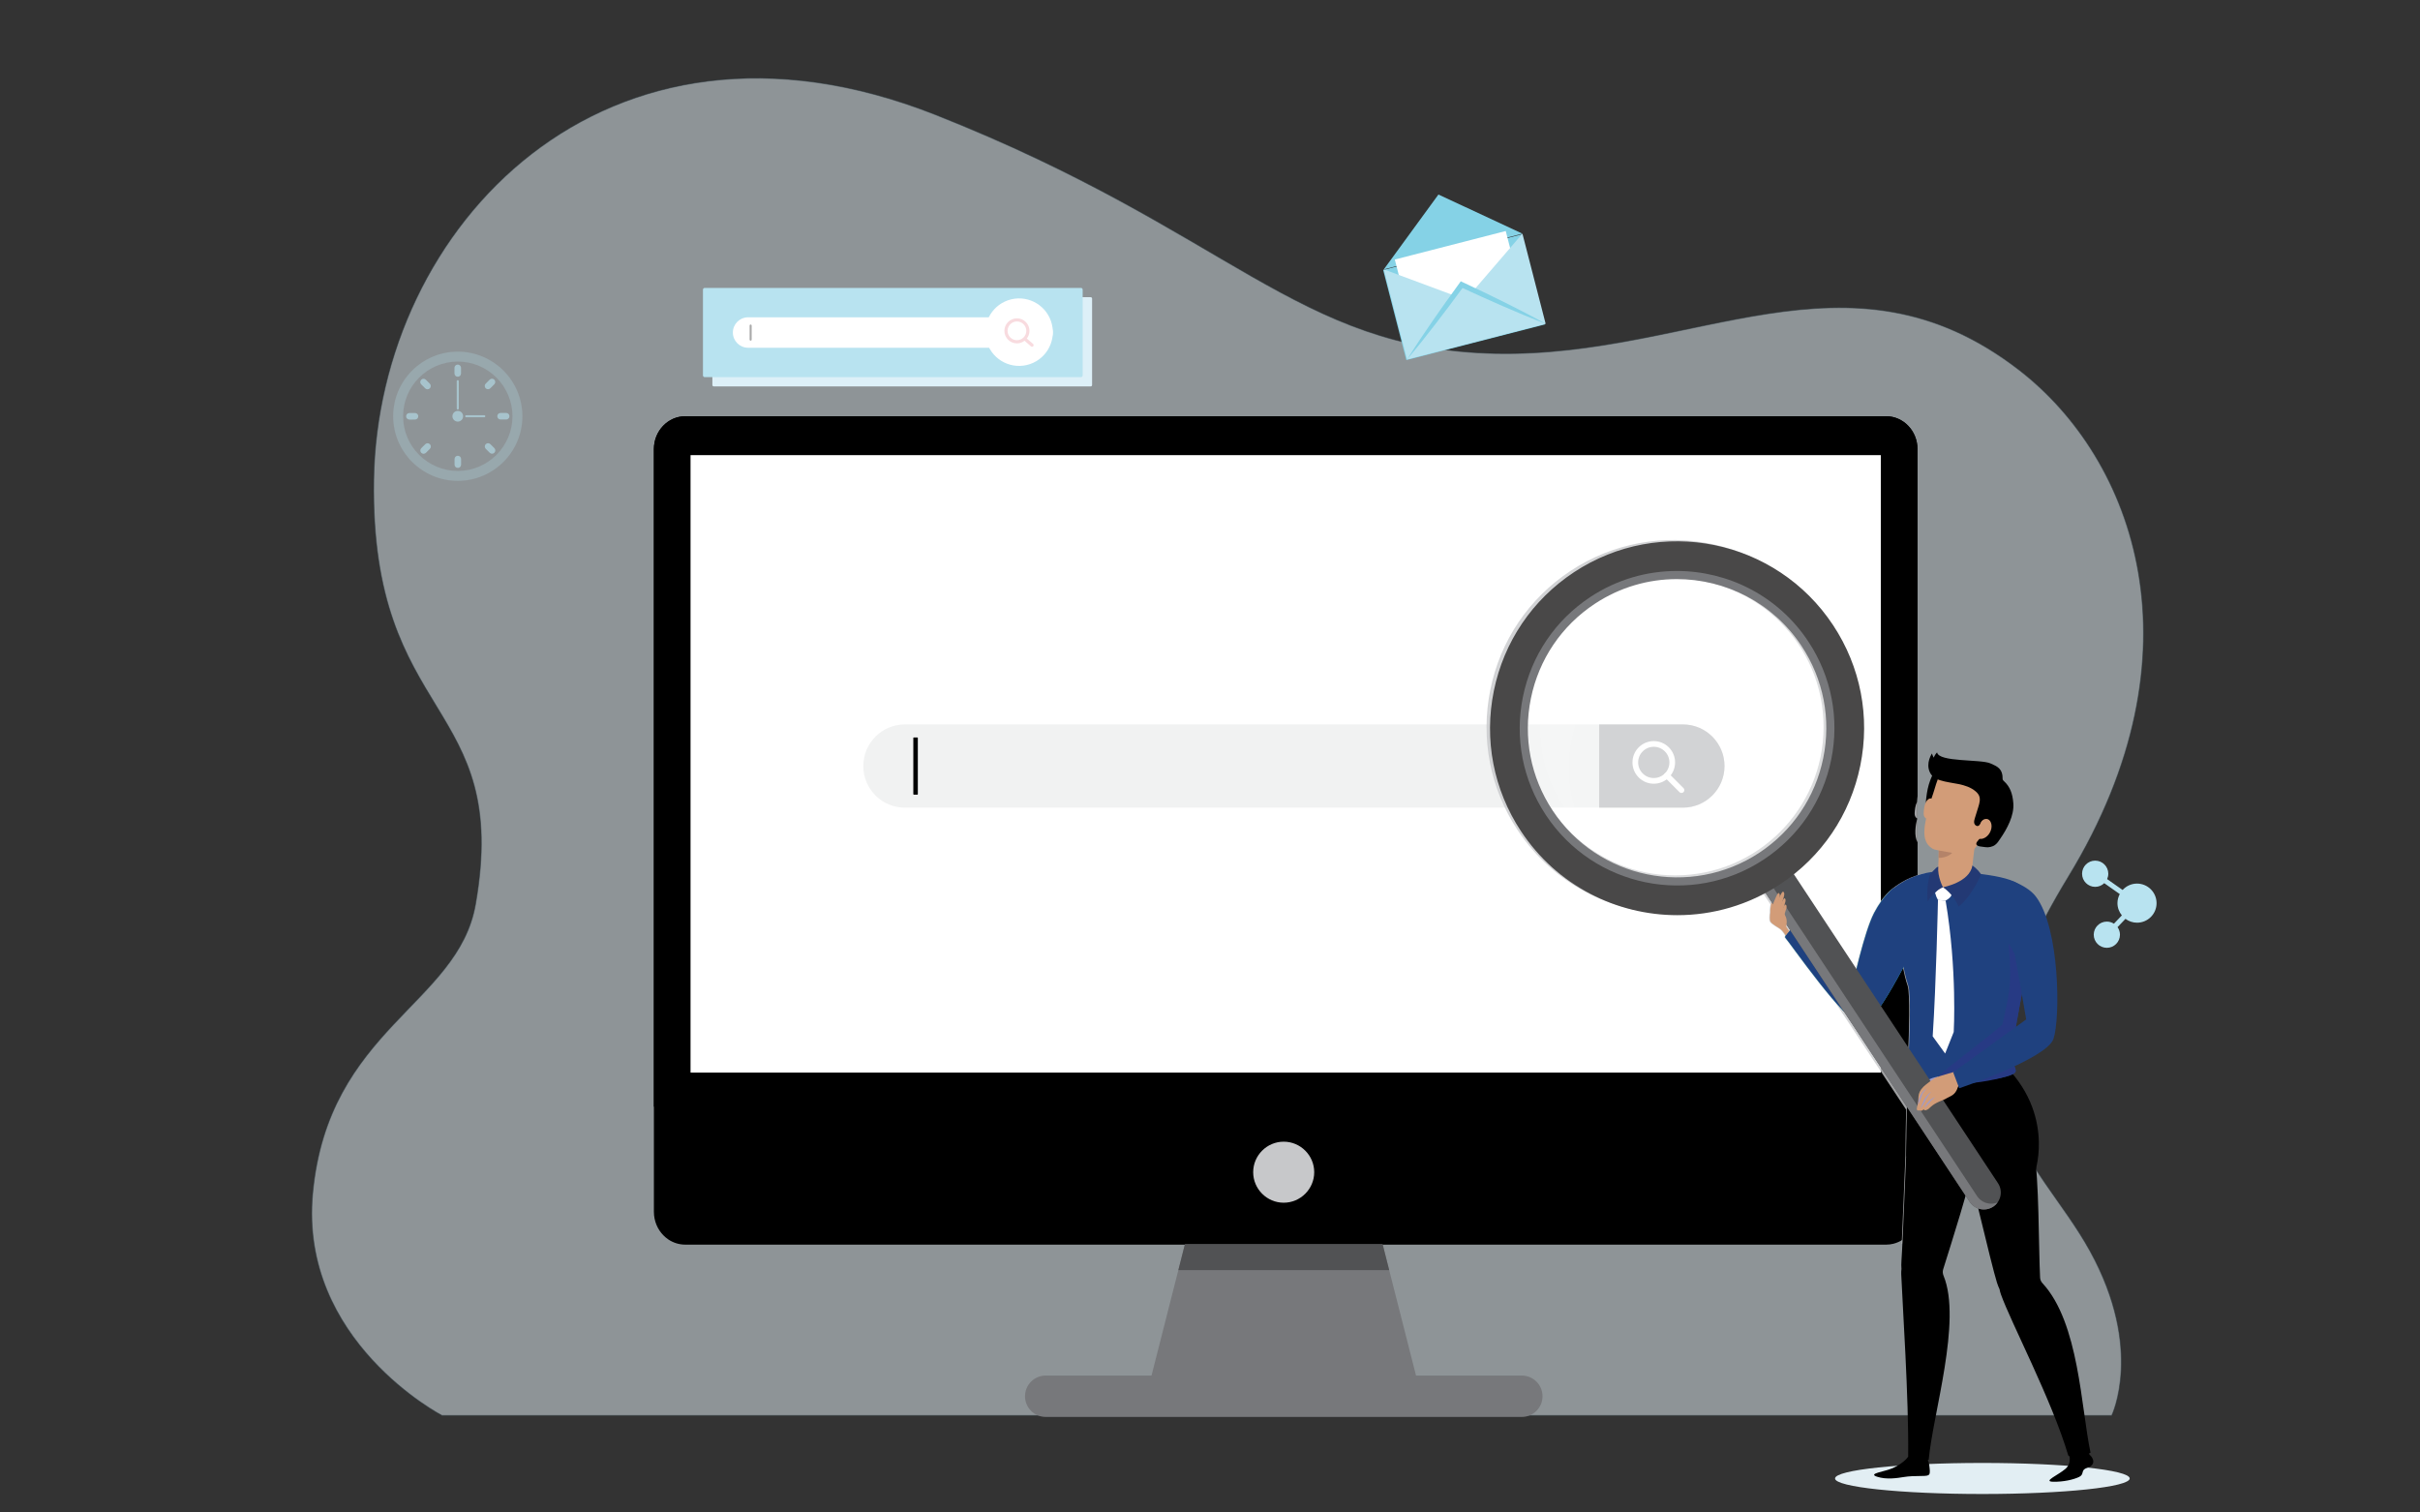 <?xml version="1.0" encoding="utf-8"?>
<!-- Generator: Adobe Illustrator 27.2.0, SVG Export Plug-In . SVG Version: 6.00 Build 0)  -->
<svg version="1.1" id="Layer_1" xmlns="http://www.w3.org/2000/svg" xmlns:xlink="http://www.w3.org/1999/xlink" x="0px" y="0px"
	 viewBox="0 0 2880 1800" style="enable-background:new 0 0 2880 1800;" xml:space="preserve">
<rect x="0" y="0" width="2880" height="1800" fill="#333333" stroke="none"/>
<style type="text/css">
	.st0{opacity:0.5;fill:#EBF7FD;stroke:#263238;stroke-width:1.104;stroke-miterlimit:10;}
	.st1{fill:#77787B;}
	.st2{fill:#515254;}
	.st3{fill:#FFFFFF;}
	.st4{opacity:0.7;}
	.st5{fill:#C7C8CA;}
	.st6{opacity:0.24;fill:#C7C8CA;}
	.st7{fill:none;stroke:#FFFFFF;stroke-width:6.761;stroke-miterlimit:10;}
	.st8{fill:none;stroke:#FFFFFF;stroke-width:6.761;stroke-linecap:round;stroke-miterlimit:10;}
	.st9{fill:#85D2E6;}
	.st10{fill:#B8E3F0;}
	.st11{opacity:0.6;}
	.st12{opacity:0.4;}
	.st13{fill:#DDF0F8;}
	.st14{fill:none;stroke:#A9A9A9;stroke-width:2.428;stroke-linecap:round;stroke-miterlimit:10;}
	.st15{fill:#F8DBDF;}
	.st16{opacity:0.8;fill:#C7C8CA;}
	.st17{fill:#E2EEF3;}
	.st18{fill:#33BDBA;}
	.st19{fill:#1F417F;}
	.st20{fill:#D29C78;}
	.st21{fill:#273A84;}
	.st22{fill:#233974;}
	.st23{fill:#9C9BCC;}
	.st24{opacity:0.2;fill:#FFFFFF;}
	.st25{opacity:0.08;fill:#FFFFFF;}
	.st26{fill:#494848;}
	.st27{opacity:0.67;}
	.st28{fill:#A67861;}
</style>
<g>
	<path class="st0" d="M525.99,1684.57c0,0-170.32-88.55-153.84-264.46c18.34-195.82,172.83-224.48,193.75-343.9
		c42.73-243.91-125.47-215.08-121.1-504.96c4.51-299.19,273.54-590.9,668.69-434.68c351.38,138.92,429.22,279.26,666.57,284.12
		s419.29-137.57,622.61,19.43c137.89,106.47,221.55,336.24,59.16,602.8c-162.39,266.56-38.46,329.67,25.64,446.24
		c64.1,116.58,25.64,195.41,25.64,195.41H525.99z"/>
</g>
<g>
	<g>
		<polygon class="st1" points="1688.09,1648.47 1367.5,1648.47 1402.32,1511.56 1410.21,1480.51 1425.53,1420.39 1630.05,1420.39 
			1645.37,1480.51 1653.26,1511.56 		"/>
		<path d="M2281.97,534.49v907.61c0,18.46-12.19,33.96-28.66,38.07c-2.78,0.71-5.7,1.06-8.66,1.06H815.51
			c-7.38,0-14.26-2.25-20.05-6.09c-2.12-1.46-4.11-3.09-5.92-4.95c-6.98-7.07-11.35-17.05-11.35-28.09V534.49
			c0-21.55,16.69-39.13,37.32-39.13h1429.14C2265.27,495.36,2281.97,512.94,2281.97,534.49z"/>
		<polygon class="st2" points="1653.26,1511.56 1402.32,1511.56 1410.21,1480.51 1645.37,1480.51 		"/>
		<path class="st1" d="M1811.11,1686.29h-566.65c-13.6,0-24.62-11.02-24.62-24.62l0,0c0-13.6,11.02-24.62,24.62-24.62h566.65
			c13.6,0,24.62,11.02,24.62,24.62l0,0C1835.73,1675.27,1824.71,1686.29,1811.11,1686.29z"/>
		<path d="M2281.96,534.51v782.5H778.17v-782.5c0-21.59,16.7-39.14,37.35-39.14h1429.13
			C2265.26,495.38,2281.96,512.92,2281.96,534.51z"/>
		<rect x="821.81" y="541.66" class="st3" width="1416.5" height="734.83"/>
		<g class="st4">
			<defs>
				<rect id="SVGID_1_" x="821.81" y="541.66" class="st4" width="1416.5" height="734.83"/>
			</defs>
			<clipPath id="SVGID_00000120523763789973316160000017602113804567786160_">
				<use xlink:href="#SVGID_1_"  style="overflow:visible;"/>
			</clipPath>
		</g>
		<path class="st5" d="M1527.71,1431.34L1527.71,1431.34c-19.98,0-36.32-16.34-36.32-36.32l0,0c0-19.98,16.35-36.32,36.32-36.32l0,0
			c19.98,0,36.32,16.35,36.32,36.32l0,0C1564.03,1414.99,1547.69,1431.34,1527.71,1431.34z"/>
	</g>
	<g>
		<path class="st6" d="M2052.32,911.68c0,13.64-5.54,26.05-14.5,35c-8.95,8.95-21.32,14.5-35,14.5h-925.92
			c-27.33,0-49.5-22.17-49.5-49.5c0-13.69,5.54-26.09,14.5-35.05c8.95-8.95,21.32-14.5,35-14.5h925.92
			C2030.15,862.14,2052.32,884.31,2052.32,911.68z"/>
		<path class="st5" d="M2052.32,911.68c0,13.64-5.54,26.05-14.5,35c-8.95,8.95-21.32,14.5-35,14.5h-99.68v-99.04h99.68
			C2030.15,862.14,2052.32,884.31,2052.32,911.68z"/>
		<g>
			<path class="st7" d="M1983.67,891.8c8.58,8.58,8.58,22.5,0,31.08c-8.58,8.58-22.5,8.58-31.08,0c-8.58-8.58-8.58-22.5,0-31.08
				C1961.17,883.22,1975.09,883.22,1983.67,891.8z"/>
			<line class="st8" x1="1983.67" y1="922.88" x2="2001.1" y2="940.31"/>
		</g>
		<path d="M1091.74,945.69h-4.25c-0.31,0-0.56-0.25-0.56-0.56V878.2c0-0.31,0.25-0.56,0.56-0.56h4.25c0.31,0,0.56,0.25,0.56,0.56
			v66.93C1092.31,945.44,1092.05,945.69,1091.74,945.69z"/>
	</g>
</g>
<g>
	<g>
		<g>
			
				<rect x="1657.97" y="297.56" transform="matrix(0.968 -0.249 0.249 0.968 -32.93 446.116)" class="st9" width="170.36" height="110.76"/>
			<polygon class="st9" points="1811.82,278.06 1646.85,320.57 1711.86,231.5 			"/>
			
				<rect x="1672.92" y="289.28" transform="matrix(0.968 -0.249 0.249 0.968 -31.482 445.404)" class="st3" width="136.38" height="115.2"/>
			<polygon class="st10" points="1646.85,320.57 1674.48,427.83 1744.13,356.73 			"/>
			<polygon class="st10" points="1811.82,278.06 1839.45,385.32 1744.13,356.73 			"/>
			<polygon class="st10" points="1839.45,385.32 1674.48,427.83 1739.49,338.75 			"/>
		</g>
		<path class="st9" d="M1674.48,427.83c4.84-7.85,10.01-15.45,15-23.18c5.12-7.64,10.26-15.26,15.51-22.81
			c5.18-7.6,10.55-15.06,15.82-22.58l16.11-22.37l1.53-2.13l2.38,1.12c16.64,7.81,33.24,15.69,49.69,23.91
			c8.24,4.07,16.43,8.26,24.6,12.48c8.11,4.36,16.31,8.52,24.33,13.06c-8.64-3.23-17.1-6.82-25.65-10.22
			c-8.49-3.54-16.96-7.12-25.38-10.8c-16.87-7.3-33.59-14.94-50.27-22.65l3.92-1.01l-16.4,22.16c-5.56,7.32-11.03,14.7-16.68,21.95
			c-5.59,7.3-11.28,14.52-17,21.72C1686.15,413.59,1680.48,420.83,1674.48,427.83z"/>
	</g>
	<g>
		<g class="st11">
			<g class="st12">
				<path class="st10" d="M544.87,572.29c-42.41,0.04-76.95-34.44-76.98-76.85c-0.04-42.41,34.44-76.95,76.85-76.98
					c42.41-0.04,76.94,34.44,76.98,76.85S587.28,572.25,544.87,572.29z M544.75,430.33c-35.87,0.03-65.02,29.23-64.99,65.1
					c0.03,35.87,29.23,65.02,65.1,64.99c35.87-0.03,65.02-29.23,64.99-65.1C609.82,459.45,580.61,430.3,544.75,430.33z"/>
			</g>
			<g>
				<path class="st10" d="M591.82,495.34L591.82,495.34c0-2.14,1.75-3.9,3.89-3.9l6.68-0.01c2.14,0,3.9,1.75,3.9,3.89l0,0
					c0,2.14-1.75,3.9-3.89,3.9l-6.68,0.01C593.57,499.23,591.82,497.48,591.82,495.34z"/>
				<path class="st10" d="M483.32,495.43L483.32,495.43c0-2.14,1.75-3.9,3.89-3.9l6.68-0.01c2.14,0,3.9,1.75,3.9,3.89l0,0
					c0,2.14-1.75,3.9-3.89,3.9l-6.68,0.01C485.08,499.32,483.32,497.57,483.32,495.43z"/>
			</g>
			<g>
				<path class="st10" d="M544.84,542.39L544.84,542.39c2.14,0,3.9,1.75,3.9,3.89l0.01,6.68c0,2.14-1.75,3.9-3.89,3.9l0,0
					c-2.14,0-3.9-1.75-3.9-3.89l-0.01-6.68C540.95,544.15,542.7,542.39,544.84,542.39z"/>
				<path class="st10" d="M544.75,433.89L544.75,433.89c2.14,0,3.9,1.75,3.9,3.89l0.01,6.68c0,2.14-1.75,3.9-3.89,3.9l0,0
					c-2.14,0-3.9-1.75-3.9-3.89l-0.01-6.68C540.86,435.65,542.61,433.9,544.75,433.89z"/>
			</g>
			<g>
				<path class="st10" d="M511.59,528.65L511.59,528.65c1.52,1.51,1.52,3.99,0,5.51l-4.72,4.73c-1.51,1.52-3.99,1.52-5.51,0l0,0
					c-1.52-1.51-1.52-3.99,0-5.51l4.72-4.73C507.59,527.14,510.07,527.14,511.59,528.65z"/>
				<path class="st10" d="M588.24,451.86L588.24,451.86c1.52,1.51,1.52,3.99,0,5.51l-4.72,4.73c-1.51,1.52-3.99,1.52-5.51,0l0,0
					c-1.52-1.51-1.52-3.99,0-5.51l4.72-4.73C584.24,450.35,586.72,450.35,588.24,451.86z"/>
			</g>
			<g>
				<path class="st10" d="M511.53,462.16L511.53,462.16c-1.51,1.52-3.99,1.52-5.51,0l-4.73-4.72c-1.52-1.51-1.52-3.99-0.01-5.51l0,0
					c1.51-1.52,3.99-1.52,5.51,0l4.73,4.72C513.04,458.16,513.04,460.64,511.53,462.16z"/>
				<path class="st10" d="M588.31,538.81L588.31,538.81c-1.51,1.52-3.99,1.52-5.51,0l-4.73-4.72c-1.52-1.51-1.52-3.99,0-5.51l0,0
					c1.51-1.52,3.99-1.52,5.51,0l4.73,4.72C589.83,534.82,589.83,537.3,588.31,538.81z"/>
			</g>
		</g>
		<g class="st11">
			<path class="st10" d="M551.16,495.37c0,3.51-2.84,6.36-6.36,6.37c-3.52,0-6.37-2.84-6.37-6.36c0-3.51,2.84-6.36,6.36-6.37
				C548.31,489.01,551.16,491.86,551.16,495.37z"/>
			<path class="st10" d="M544.8,487.41L544.8,487.41c-0.68,0-1.24-0.55-1.24-1.24l-0.03-32.52c0-0.68,0.55-1.24,1.24-1.24l0,0
				c0.68,0,1.24,0.55,1.24,1.24l0.03,32.52C546.03,486.85,545.48,487.4,544.8,487.41z"/>
			<path class="st10" d="M553.58,495.37L553.58,495.37c0-0.68,0.55-1.24,1.24-1.24l21.48-0.02c0.68,0,1.24,0.55,1.24,1.24l0,0
				c0,0.68-0.55,1.24-1.24,1.24l-21.48,0.02C554.13,496.6,553.58,496.05,553.58,495.37z"/>
		</g>
	</g>
	<g>
		<path class="st13" d="M1298.05,459.85H849.4c-0.89,0-1.62-0.72-1.62-1.62V355.32c0-0.89,0.72-1.62,1.62-1.62h448.65
			c0.89,0,1.62,0.72,1.62,1.62v102.92C1299.67,459.13,1298.95,459.85,1298.05,459.85z"/>
		<path class="st10" d="M1286.43,448.82H838.61c-1.12,0-2.03-0.91-2.03-2.03V344.69c0-1.12,0.91-2.03,2.03-2.03h447.82
			c1.12,0,2.03,0.91,2.03,2.03v102.09C1288.46,447.91,1287.55,448.82,1286.43,448.82z"/>
		<g>
			<path class="st3" d="M1234.77,413.84H890.27c-10,0-18.1-8.1-18.1-18.1l0,0c0-10,8.1-18.1,18.1-18.1h344.49
				c10,0,18.1,8.1,18.1,18.1l0,0C1252.87,405.74,1244.76,413.84,1234.77,413.84z"/>
			
				<ellipse transform="matrix(0.973 -0.231 0.231 0.973 -58.579 290.38)" class="st3" cx="1212.7" cy="395.74" rx="40.16" ry="40.16"/>
			<line class="st14" x1="893.32" y1="387.43" x2="893.32" y2="404.19"/>
			<path class="st15" d="M1229.45,409.32l-7.46-6.46c1.95-2.55,3.16-5.66,3.16-9.11c0-8.21-6.66-14.92-14.92-14.92
				c-8.21,0-14.92,6.71-14.92,14.92s6.71,14.92,14.92,14.92c3.46,0,6.56-1.2,9.06-3.15l7.71,6.71c0.35,0.3,0.8,0.45,1.2,0.45
				c0.55,0,1.05-0.25,1.45-0.65C1230.35,411.22,1230.25,410.02,1229.45,409.32z M1210.22,404.86c-6.16,0-11.12-4.96-11.12-11.12
				s4.96-11.17,11.12-11.17c6.16,0,11.17,5.01,11.17,11.17S1216.38,404.86,1210.22,404.86z"/>
		</g>
	</g>
	<path class="st10" d="M2543.2,1051.55c-6.8,0-12.86,2.96-17.11,7.61l-18.43-12.96c0.87-1.95,1.38-4.09,1.38-6.36
		c0-8.61-6.98-15.6-15.6-15.6c-8.61,0-15.6,6.98-15.6,15.6c0,8.61,6.98,15.6,15.6,15.6c4.2,0,7.99-1.68,10.8-4.38l18.46,12.98
		c-1.71,3.24-2.76,6.87-2.76,10.78c0,5.54,2.02,10.56,5.25,14.56l-9.46,9.9c-2.43-1.56-5.31-2.5-8.41-2.5
		c-8.61,0-15.6,6.98-15.6,15.6c0,8.61,6.98,15.6,15.6,15.6c8.61,0,15.6-6.98,15.6-15.6c0-3.36-1.08-6.45-2.89-8.99l9.44-9.88
		c3.86,2.85,8.59,4.58,13.75,4.58c12.85,0,23.27-10.42,23.27-23.27C2566.47,1061.97,2556.05,1051.55,2543.2,1051.55z"/>
</g>
<g>
	<path class="st16" d="M2281.7,949.59c-0.22,1.68-0.35,3.4-0.4,5.08c-1.94,3.8-2.56,9.1-2.74,13.25c-0.09,3.22,1.19,5.03,3,6.18
		c-2.03,8.79-3.75,20.4,0.4,28.44V947.6C2281.88,948.26,2281.79,948.93,2281.7,949.59z M2252.89,1056.95c0,0-1.02,0.66-2.65,2.08
		c-0.22,0.18-0.49,0.4-0.66,0.53c-0.09,0.09-0.13,0.18-0.22,0.22c-4.37,4.02-12.28,12.41-19.79,26.81
		c-7.64,14.66-15.63,44.83-21.2,67.17c-1.81-1.9-3.67-3.8-5.52-5.7l-72.12-109.17c40.68-32.42,68.5-77.6,79.01-129.22
		c11.92-58.21,0.4-117.61-32.37-167.2c-67.61-102.37-205.98-130.64-308.35-63.02c-49.6,32.77-83.47,82.9-95.35,141.15
		s-0.4,117.61,32.37,167.2c42.75,64.74,113.72,99.81,186.02,99.81c35.73,0,71.81-8.61,104.93-26.45l9.98,15.06
		c-0.53,2.25-1.1,5.74-0.93,9.76c-0.35,2.21-0.53,4.37-0.53,6.23c0,2.08,0.22,3.75,0.66,4.55c1.81,3.31,9.67,7.07,12.5,9.41
		c2.83,2.34,5.61,7.24,5.61,7.24c-0.62,1.24-0.79,2.21-0.22,2.78c2.52,2.43,35.11,48.98,61.3,78.7l57.59,87.14l25.53,38.6
		c-0.44,18.95-0.84,40.01-0.88,55.38c-1.28,30.52-3.09,76.58-4.42,104.18c16.47-4.11,28.66-19.61,28.66-38.07v-403.17
		C2273.91,1042.55,2260.88,1050.77,2252.89,1056.95z M1993.56,1041.8c-97.6,0-176.66-79.1-176.66-176.66s79.05-176.66,176.66-176.66
		c97.56,0,176.66,79.1,176.66,176.66S2091.12,1041.8,1993.56,1041.8z M2270.86,1251.05l-34.49-52.2
		c9.76-14.31,18.95-30.69,28.18-47.87c1.63,7.99,3.44,15.68,5.65,22.04C2273.38,1182.16,2271.88,1231.93,2270.86,1251.05z"/>
	<g>
		<ellipse class="st17" cx="2359.19" cy="1759.52" rx="175.33" ry="18.48"/>
		<path d="M2270.98,1733.29c-1.47,2.86-8.52,9.49-18.29,13.86c-9.76,4.36-30.47,6.41-18.97,10.25c11.5,3.84,24.91,1.51,31.7,0.43
			c6.79-1.1,13.37-1.24,21.38-1.29c10.57-0.07,10.65-0.72,9.22-12.64C2294.07,1727.49,2275.74,1724.02,2270.98,1733.29z"/>
		<path d="M2462.4,1727.34c-0.59,3.31,4.1,13.33-4.29,20.69c-8.39,7.35-27.47,15.1-14.83,15.39c12.64,0.29,24.77-2.64,31.21-5.81
			c6.43-3.18,1.3-8.18,9.27-10.69c10.51-3.32,8.34-11.04,2.88-15.82C2479.64,1715.35,2464.29,1716.64,2462.4,1727.34z"/>
		<path d="M2422.13,1393.6c0,0,25.18-74.02-46.25-135.01c0,0-38.28,15.24-68.94,17.08c-24.14,1.45-36.4-0.77-36.4-0.77
			s-2.03,65.76-2.12,101.21L2422.13,1393.6z"/>
		<path d="M2278.19,1315.49c-5.61,2.12-7.55,19.09-8.4,30.71c-0.84,11.61-5.24,132.09-6.88,153.91c-0.28,3.74-0.25,7.07,0,10.1
			c-0.25,1.95-0.37,4.04-0.28,6.35c1.48,35.39,9.04,147.29,8.25,215.73c0,0,1.94,4.46,5.51,6.09c5.18,2.36,13.8,0.81,18.94-1.18
			c4.78-53.83,39.78-165.3,17.65-218.99c-1-2.42-1.23-5.08-0.45-7.58c10.59-33.85,31.6-99.46,35.99-125.42
			C2355.9,1341.59,2306.26,1304.9,2278.19,1315.49z"/>
		<path d="M2430.72,1527.13c-1.69-1.82-2.73-4.12-2.85-6.6c-1.79-36.91-1.21-120.32-7.01-146.55
			c-9.53-43.19-59.27-61.09-81.31-40.73c-4.41,4.07-5.39,26.94-1.81,38.03c3.58,11.08,32.11,134.23,38.78,155.06
			c0.95,2.97,2,5.64,3.12,8.02c0.34,1.88,0.83,3.86,1.59,5.98c11.85,33.38,60.66,125.87,80.08,191.51c0,0,1.78,2.7,5.7,2.91
			c3.69,0.2,14.25-1.43,20.89-5.98C2476.54,1675.67,2474.43,1574.29,2430.72,1527.13z"/>
		<g>
			<g>
				<path class="st18" d="M2230.43,1086.57c-11.99,23.04-24.87,84.17-27.81,93.54c0,0,31.36,7.29,22.34,35.14
					c15.54-18.58,29.22-43.35,43.23-69.43c7.12-13.25,17.26-8.99,17.26-8.99l-31.72-79.91
					C2253.73,1056.92,2241.61,1065.08,2230.43,1086.57z"/>
				<path class="st18" d="M2144.54,1095.22c0,0-23.24,17.41-19.62,20.95c3.63,3.54,71.87,101.7,89.9,103.07
					c7.43,0.57,17.09-8.3,19.06-17.73c0.74-3.52,1.31-7.18,1.79-10.92C2228.27,1162.27,2144.54,1095.22,2144.54,1095.22z"/>
			</g>
			<g>
				<path class="st19" d="M2230.43,1086.57c-11.99,23.04-24.87,84.17-27.81,93.54c0,0,31.36,7.29,22.34,35.14
					c15.54-18.58,29.22-43.35,43.23-69.43c7.12-13.25,17.26-8.99,17.26-8.99l-31.72-79.91
					C2253.73,1056.92,2241.61,1065.08,2230.43,1086.57z"/>
				<path class="st19" d="M2144.54,1095.22c0,0-23.24,17.41-19.62,20.95c3.63,3.54,71.87,101.7,89.9,103.07
					c7.43,0.57,17.09-8.3,19.06-17.73c0.74-3.52,1.31-7.18,1.79-10.92C2228.27,1162.27,2144.54,1095.22,2144.54,1095.22z"/>
			</g>
		</g>
		<path class="st20" d="M2108.51,1073.65c0,0-1.92,5.43-1.64,12.31l5.03-6.15L2108.51,1073.65z"/>
		<g>
			<g>
				<path d="M2308.86,913.18c-6.29,1.82-9.62,9.94-11.75,15.5c-2.57,6.69-3.86,13.81-4.7,20.91c-0.59,4.94-0.94,10.14,1.03,14.71
					c1,2.33,2.56,4.38,4.1,6.4c0.87,1.14,1.77,2.31,2.96,3.12c1.19,0.81,2.75,1.22,4.09,0.7c1.96-0.76,2.75-3.06,3.3-5.08
					c3.63-13.21,7.59-26.56,15.04-38.05"/>
			</g>
			<g>
				<path class="st20" d="M2301.88,955c-0.12-4.21-4.55-6.94-8.38-2.59c-3.17,3.6-4.02,10.44-4.2,15.5
					c-0.22,6.06,4.48,7.25,8.34,8.09"/>
			</g>
			<path class="st19" d="M2250.41,1059.58c9.86-8.2,31.51-23.63,64.44-22.59c22.69,0.72,84.5,4.46,91.4,19.64
				c3.53,7.76,7.32,87.23,2.15,114.63c-3.89,20.6-13.83,71.65-13.83,83.97c0,12.32,6.62,17.6,3.53,21.18
				c-6.92,8.01-54.21,11.38-76.41,11.38c-19.76,0-53.4-5.27-55.1-11.6c-2.53-9.4,3.86-9.05,4.72-18.9
				c0.87-9.85,3.36-73.8-0.27-84.26c-6.55-18.9-9.72-49.71-14.92-63.68C2252.19,1098.74,2241.33,1067.13,2250.41,1059.58z"/>
			<path class="st21" d="M2391.04,1123.82c2.35,4.9,18.35,30.62,18.35,30.62l0.65,3.08c-0.39,5.33-0.93,10.03-1.63,13.74
				c-3.89,20.6-13.83,71.65-13.83,83.97c0,12.32,6.34,17.37,3.53,21.18c-5.45,7.39-94.62,24.01-90.23,3.38
				c0.4-1.87,74.84-58.67,75.24-60.57c3.43-16.3,6.42-28.04,7.92-39.93C2394.66,1150.67,2388.69,1118.92,2391.04,1123.82z"/>
			<path class="st20" d="M2307.26,1009.87c0,0-0.21,25.85-1.25,26.9c-1.04,1.04-6.15,3.46-6.15,3.46s3.64,22.47,9.27,20.8
				s42.81-20.44,42.81-20.44s-5.27-2.15-5.27-4.23c0-2.09,5-42.74,5-42.74"/>
			<path class="st20" d="M2333.08,915.97c-5.42,1.48-19.7-1.48-23.64,4.43c-3.94,5.91-7.39,20.19-8.86,24.13
				c-2.94,7.84-4.86,16.23-6.99,24.31c-2.78,10.54-7.37,29.84,2.93,38.65c2.96,2.53,4.28,3.37,7.95,4.03
				c4.88,0.88,9.74,1.88,14.62,2.76c7.56,1.36,15.94,2.94,23.45,0.5c10.04-3.26,15.54-17.06,18.12-26.43l14.77-53.68L2333.08,915.97
				z"/>
			<path class="st3" d="M2306.34,1071.1c0,0-2.18,100.87-6.28,162.23l14.83,20.46l10.2-25.62c0,0,4.3-74.01-9.65-156.37
				L2306.34,1071.1z"/>
			<path class="st3" d="M2302.92,1062.24l0.35,1.39c0.66,2.62,1.69,5.14,3.07,7.47l0,0l9.1,0.7c0,0,6.19-3.24,7.01-6.73
				c0.82-3.48-10.16-9.19-10.16-9.19l-1.33,0.52c-3.08,1.21-5.8,3.17-7.92,5.7L2302.92,1062.24z"/>
			<path class="st22" d="M2347.3,1030.06c0,0,5.82,3.61,10.38,10.52c-4.68,10.71-15.26,29.73-26.91,38.4
				c-5.45-14.61-18.48-23.1-18.48-23.1S2344.04,1050.23,2347.3,1030.06z"/>
			<path class="st22" d="M2312.29,1055.88c0,0-11.36,4.5-18.1,17.21c0,0-2.18-17.18,2.46-31.93c0,0,7.45-9.54,10.03-9.73
				C2305.62,1043.58,2312.29,1055.88,2312.29,1055.88z"/>
			<g>
				<g>
					<path class="st23" d="M2306.68,1281.32c-11.28,1.7-15.44,5.89-21.8,12.16c-0.52,0.51-1.07,1.16-0.95,1.88
						c0.15,0.9,1.2,1.3,2.1,1.44c5.24,0.84,6.09-2.5,10.99-4.55c3.31-1.38,6.59-2.81,9.87-4.24"/>
				</g>
				<g>
					<path class="st2" d="M2360.95,1439.41c-6.55,0-12.98-3.18-16.86-9.06l-243.77-368.94c-6.15-9.3-3.59-21.82,5.71-27.97
						c9.3-6.14,21.83-3.59,27.97,5.71l243.77,368.94c6.15,9.3,3.59,21.82-5.71,27.97
						C2368.64,1438.33,2364.77,1439.41,2360.95,1439.41z"/>
					<path class="st1" d="M2377.36,1430.98c-1.41,1.99-3.16,3.69-5.27,5.09c-3.45,2.28-7.32,3.34-11.12,3.34
						c-6.56,0-13-3.16-16.86-9.08l-243.8-368.92c-6.15-9.31-3.57-21.84,5.74-27.99c1.11-0.76,2.34-1.41,3.57-1.82
						c-4.8,6.62-5.27,15.69-0.53,22.89l243.8,368.98c3.86,5.85,10.3,9.02,16.86,9.02C2372.32,1432.5,2374.9,1432.03,2377.36,1430.98
						z"/>
					
						<ellipse transform="matrix(0.707 -0.707 0.707 0.707 -30.456 1663.159)" class="st24" cx="1992.38" cy="868.34" rx="187.09" ry="187.09"/>
					<path class="st25" d="M2141.5,794.72c-29.16-27.35-68.33-44.01-111.39-44.01c-90.11,0-163.11,73-163.11,163.06
						c0,26.4,6.25,51.33,17.45,73.34c-31.69-29.66-51.44-71.88-51.44-118.76c0-90.06,73-163.06,163.06-163.06
						C2059.61,705.28,2114.65,741.64,2141.5,794.72z"/>
					<path class="st1" d="M1996.18,1077.65c-68.55,0-135.86-33.28-176.4-94.64c-31.08-47.03-41.98-103.35-30.7-158.58
						c11.28-55.23,43.4-102.76,90.44-133.84c97.08-64.14,228.27-37.35,292.41,59.74l0,0c31.08,47.03,41.98,103.35,30.7,158.58
						c-11.28,55.23-43.4,102.76-90.44,133.84C2076.46,1066.36,2036.1,1077.65,1996.18,1077.65z M1995.58,689.19
						c-33.59,0-67.53,9.49-97.6,29.36c-39.57,26.14-66.58,66.13-76.08,112.59c-9.49,46.46-0.32,93.84,25.82,133.41
						c53.96,81.68,164.31,104.22,246,50.26c39.57-26.14,66.58-66.13,76.08-112.59c9.49-46.46,0.32-93.84-25.82-133.41l0,0
						C2109.88,717.19,2053.25,689.19,1995.58,689.19z"/>
					<path class="st26" d="M1996.2,1089.15c-72.29,0-143.27-35.1-186.02-99.8c-32.77-49.6-44.26-108.99-32.37-167.23
						c11.9-58.24,45.76-108.36,95.37-141.13c102.37-67.64,240.71-39.38,308.35,63l0,0c32.77,49.6,44.26,108.99,32.37,167.23
						c-11.9,58.24-45.76,108.36-95.37,141.13C2080.85,1077.25,2038.3,1089.15,1996.2,1089.15z M1995.56,679.51
						c-35.43,0-71.21,10.01-102.92,30.96c-41.72,27.57-70.21,69.73-80.22,118.73c-10.01,49-0.34,98.96,27.23,140.68
						c56.91,86.13,173.27,109.9,259.41,53c41.72-27.57,70.21-69.73,80.22-118.73c10.01-49,0.34-98.96-27.23-140.68l0,0
						C2116.1,709.04,2056.38,679.51,1995.56,679.51z"/>
				</g>
				<g>
					<path class="st20" d="M2338.44,1272.38c-8.75,1.82-32.05,8.78-34.5,9.93c-2.92,1.38-12.58,8.7-14.86,10.99
						c-8.77,8.79-4.29,12.9-7.74,24.83c-0.18,0.62-0.21,1.25-0.21,1.89c-0.01,1.25,1.68,2.32,3.38,1.15
						c0.91,1.54,3.62,0.59,4.93-1.09c-0.02,1.19,1.65,1.94,4.33,0.46c1.45-0.8,1.19-0.73,4.54-3.72c2.4-2.14,5.18-3.83,9.49-5.78
						c2.9-1.31,6.6-2.48,9.25-4.23c3.54-2.33,9.86-2.89,12.97-12.99c0.69-2.23,2.88-3.61,4.86-4.86c4.75-2.98,9.5-5.96,14.25-8.94"
						/>
				</g>
				<path class="st19" d="M2392.18,1108.34c3.71,13.22,19.14,104.86,19.14,104.86l-86.9,62.93l7.23,19.01
					c0,0,103.97-34.91,112.16-58.77c8.19-23.86,7.81-131.66-21.06-169.48c-9.19-12.04-27.61-18.11-27.61-18.11"/>
				<g>
					<path class="st23" d="M2303.06,1305.37c-1.68,1.64-3.52,3.1-5.18,4.72c-2.6,2.84-4.74,6.23-7.89,8.59
						c1.91-3.51,4.01-6.86,7.01-9.56C2298.87,1307.63,2300.91,1306.43,2303.06,1305.37L2303.06,1305.37z"/>
				</g>
				<g>
					<path class="st23" d="M2298.27,1299.62c-2.5,2.33-4.27,5.36-6.08,8.23c-1.84,4.05-3.89,8.03-6.78,11.46
						c1.13-3.27,3.35-7.65,4.81-10.82c0.82-1.84,2.21-3.45,3.49-4.99C2295.05,1302.03,2296.45,1300.46,2298.27,1299.62
						L2298.27,1299.62z"/>
				</g>
				<g>
					<path class="st23" d="M2292.78,1294.96c-1.17,2.18-3.35,4.2-4.59,6.32c-0.19,0.42-1.17,2.8-1.37,3.27
						c-1.47,3.54-2.69,7.09-4.13,10.67c0.14-5.12,1.88-10.12,4.49-14.5C2288.72,1298.5,2290.99,1296.95,2292.78,1294.96
						L2292.78,1294.96z"/>
				</g>
				<path class="st20" d="M2115.71,1096.24c0,0,4.49-11.48,5.84-14.49c1.36-3.01,2.81-5.73,3.69-5.05c0.87,0.68,1.16,1.84,0.68,4.17
					c-0.49,2.33-3.11,9.9-3.11,9.9"/>
			</g>
			<g>
				<path d="M2366.2,979.05c-3.41-1.99-6.02-4.09-8.23-0.83c-1.18,1.73-1.89,4.12-3.89,4.71c-2,0.59-4.07-1.2-4.56-3.23
					c-0.49-2.02,0.13-4.14,0.75-6.13c1.37-4.4,2.74-8.81,4.1-13.21c1.34-4.31,2.67-9.05,0.96-13.23c-0.86-2.11-2.44-3.86-4.17-5.34
					c-5.64-4.84-12.99-7.18-20.27-8.67c-7.28-1.49-14.74-2.25-21.82-4.48c-2.98-0.94-5.93-2.16-8.31-4.18
					c-3.85-3.26-5.83-8.39-5.89-13.44c-0.06-5.04,1.68-9.99,4.26-14.32c0.53,1.73,1.27,3.4,2.18,4.97c0.89-2.32,2.25-4.45,3.97-6.23
					c2.12,11.82,51.91,7.87,63.54,13.09c8.06,3.61,14.73,5.98,14.49,19.04c0.23,0.85,0.93,1.48,1.58,2.08
					c7.14,6.57,10.24,14.55,11.14,26.4c1.1,14.5-7.35,30.21-15.63,42.17c-2.08,3.01-3.24,5.14-6.15,7.35
					c-2.91,2.21-7.98,3.3-11.57,2.61c-3.59-0.69-10.66-0.38-10.73-4.03c-0.05-2.62,5.54-7.28,7.09-9.39"/>
			</g>
			<g>
				<path class="st20" d="M2353.16,992.76c0,0-0.59,2.43,0.93,4.35c1.33,1.68,4.04,1.44,5.89,0.83c5.29-1.71,8.94-6.87,9.93-12.19
					c1.17-6.27-2.2-12.55-7.94-10.92c-3.36,0.95-5.46,4.76-5.42,8.26"/>
			</g>
			<g class="st27">
				<path class="st28" d="M2307.28,1012.08l15.97,2.94c0,0-5.33,5.97-16.18,5.97"/>
			</g>
		</g>
		<path class="st20" d="M2125.14,1113.37c0,0-2.8-4.89-5.61-7.23c-2.81-2.35-10.7-6.1-12.5-9.38c-1.8-3.28,0.07-20.64,5.23-22.28
			c5.16-1.64,10.52,11.49,12.88,16.42c2.36,4.93,0.52,11.85,0.52,11.85l3.63,5.49C2129.29,1108.24,2126.74,1111.11,2125.14,1113.37z
			"/>
		<path class="st20" d="M2108.51,1079.41c0,0,3.5-8.48,4.86-11.49c1.36-3.01,2.82-5.73,3.69-5.05c0.87,0.68,1.4,2.42,0.91,4.75
			c-0.49,2.33-3.11,9.9-3.11,9.9"/>
		<path class="st20" d="M2110.83,1084.87c0,0,5.41-13.86,7.05-17.49c1.64-3.63,3.4-6.91,4.45-6.09c1.05,0.82,1.41,2.23,0.82,5.04
			c-0.59,2.81-3.75,11.95-3.75,11.95"/>
		<path class="st20" d="M2114.51,1088.66c0,0,4.49-11.48,5.84-14.49s2.81-5.73,3.69-5.05c0.87,0.68,1.16,1.84,0.68,4.17
			c-0.49,2.33-3.11,9.9-3.11,9.9"/>
	</g>
</g>
</svg>
